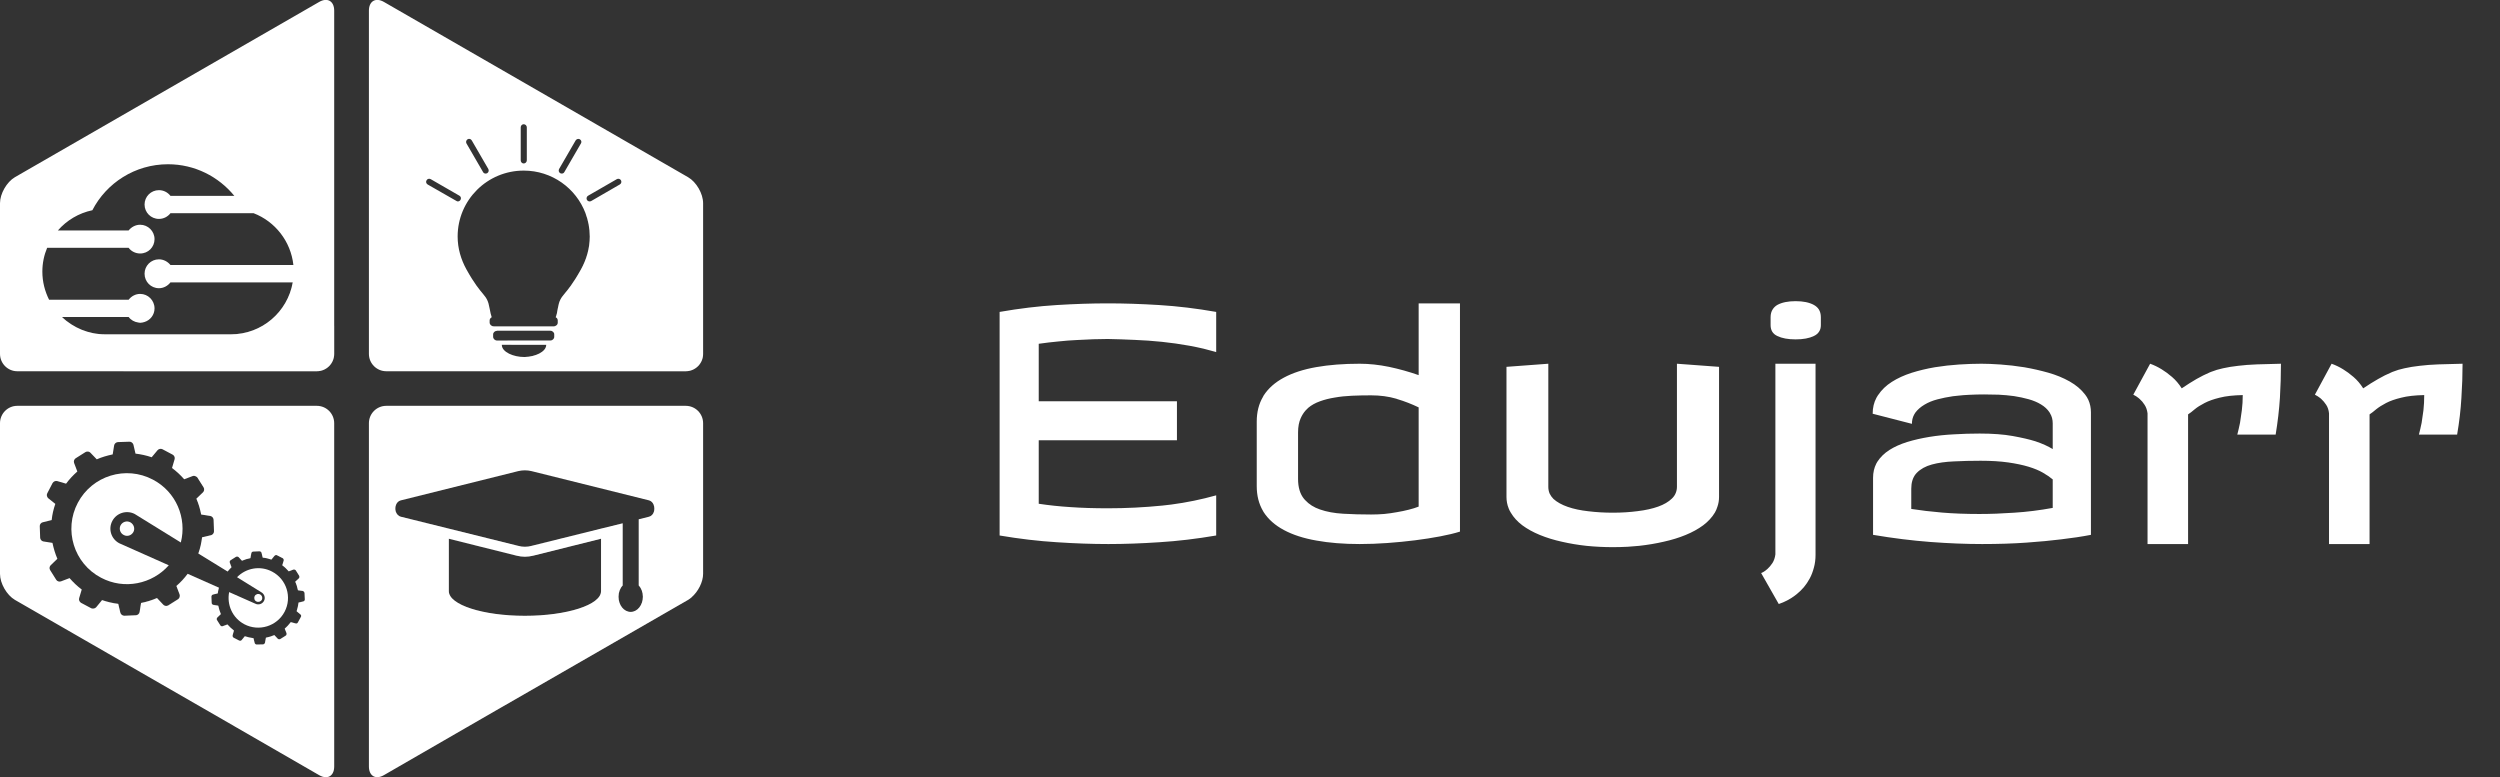 <svg width="193" height="60" viewBox="0 0 193 60" fill="none" xmlns="http://www.w3.org/2000/svg" xmlns:xlink="http://www.w3.org/1999/xlink">
	<rect x="0" y="0" width="193" height="60" fill="#333333" stroke="none"/>
	<desc>
			Created with Pixso.
	</desc>
	<defs>
		<clipPath id="clip1_837">
			<rect id="Frame" width="54.286" height="60" fill="white" fill-opacity="0"/>
		</clipPath>
	</defs>
	<path id="Eduplore" d="M140.03 23.54Q139.5 23.25 138.62 23.25Q137.74 23.25 137.21 23.54Q136.99 23.67 136.86 23.87Q136.69 24.12 136.69 24.49L136.69 25.1Q136.69 25.4 136.82 25.61Q136.95 25.82 137.21 25.94Q137.74 26.2 138.62 26.2Q139.5 26.2 140.03 25.94Q140.31 25.81 140.44 25.59Q140.57 25.39 140.57 25.1L140.57 24.49Q140.57 24.13 140.41 23.88Q140.28 23.68 140.03 23.54ZM89.5 23.55Q87.4 23.42 85.52 23.42Q83.67 23.42 81.57 23.55Q79.47 23.68 77.17 24.08L77.17 41.34Q79.47 41.73 81.58 41.86Q83.69 42 85.57 42Q87.41 42 89.51 41.86Q91.61 41.73 93.89 41.34L93.89 38.24Q92.18 38.72 90.43 38.95Q90.09 38.99 89.74 39.03Q87.64 39.24 85.52 39.24Q83.94 39.24 82.66 39.15Q81.38 39.07 80.19 38.89L80.19 33.99L90.86 33.99L90.86 30.98L80.19 30.98L80.19 26.54Q80.96 26.43 81.71 26.36Q82.45 26.28 83.13 26.25Q83.81 26.21 84.41 26.19Q85.02 26.17 85.52 26.17Q86.55 26.19 87.6 26.24Q88.65 26.28 89.71 26.39Q90.77 26.5 91.82 26.69Q92.37 26.79 92.92 26.92Q93.41 27.04 93.89 27.18L93.89 24.08Q91.61 23.68 89.5 23.55ZM107.23 28.32Q106.05 28.08 104.97 28.08Q103.1 28.08 101.62 28.34Q100.14 28.6 99.12 29.15Q98.09 29.7 97.55 30.54Q97.52 30.59 97.5 30.64Q97.02 31.45 97.02 32.55L97.02 37.53Q97.02 38.62 97.5 39.44Q97.52 39.48 97.55 39.53Q98.09 40.37 99.12 40.92Q100.14 41.47 101.62 41.73Q103.1 42 104.97 42Q106.01 42 107.12 41.92Q108.22 41.84 109.25 41.71Q110.27 41.58 111.17 41.41Q112.07 41.24 112.71 41.04L112.71 23.42L109.52 23.42L109.52 28.96Q108.41 28.57 107.23 28.32ZM119.63 38.1Q119.53 37.86 119.53 37.58L119.53 28.08L116.3 28.32L116.3 38.36Q116.3 38.83 116.47 39.25Q116.53 39.41 116.63 39.57Q116.95 40.12 117.52 40.55Q118.1 40.98 118.88 41.3Q119.66 41.62 120.57 41.82Q121.48 42.03 122.48 42.14Q123.48 42.24 124.51 42.24Q125.09 42.24 125.66 42.21Q126.1 42.18 126.53 42.14Q127.53 42.03 128.44 41.82Q129.35 41.62 130.13 41.3Q130.91 40.98 131.49 40.55Q132.06 40.12 132.39 39.57Q132.51 39.36 132.58 39.13Q132.71 38.77 132.71 38.36L132.71 28.32L129.46 28.08L129.46 37.58Q129.46 37.83 129.37 38.05Q129.28 38.29 129.07 38.49Q128.68 38.87 128.01 39.11Q127.34 39.35 126.43 39.46Q125.53 39.58 124.51 39.58Q123.53 39.58 122.63 39.47Q121.72 39.37 121.03 39.13Q120.34 38.89 119.93 38.52Q119.74 38.33 119.63 38.1ZM140.03 43.83Q140.16 43.37 140.16 42.83L140.16 28.08L137.06 28.08L137.06 42.8Q137.01 43.19 136.83 43.47Q136.65 43.74 136.46 43.91Q136.37 43.99 136.28 44.06Q136.13 44.17 135.96 44.24L137.32 46.63Q138 46.4 138.55 45.99Q138.64 45.92 138.74 45.84Q139.01 45.62 139.26 45.33Q139.51 45.03 139.71 44.66Q139.91 44.29 140.03 43.83ZM154.45 28.14Q153.58 28.08 152.97 28.08Q152.17 28.08 151.24 28.14Q150.31 28.2 149.38 28.35Q148.44 28.51 147.58 28.78Q146.71 29.06 146.05 29.48Q145.39 29.9 144.99 30.5Q144.98 30.51 144.98 30.51Q144.91 30.61 144.86 30.71Q144.57 31.25 144.57 31.94L147.6 32.72Q147.6 32.32 147.77 32.01Q147.81 31.93 147.86 31.86Q148.13 31.5 148.57 31.24Q149 30.98 149.57 30.83Q150.14 30.68 150.76 30.59Q150.95 30.57 151.13 30.55Q151.56 30.5 152 30.48Q152.62 30.45 153.17 30.45Q153.69 30.45 154.3 30.47Q154.9 30.5 155.49 30.58Q156.07 30.67 156.61 30.82Q157.15 30.97 157.56 31.22Q157.98 31.47 158.22 31.83Q158.25 31.87 158.27 31.92Q158.47 32.25 158.47 32.69L158.47 34.67Q157.94 34.34 157.14 34.07Q156.44 33.85 155.38 33.66Q154.33 33.47 152.83 33.47Q151.84 33.47 150.85 33.53Q149.86 33.58 148.94 33.73Q148.03 33.88 147.24 34.12Q146.44 34.37 145.86 34.74Q145.27 35.12 144.93 35.65Q144.89 35.72 144.85 35.79Q144.6 36.28 144.6 36.89L144.6 41.29Q146.91 41.68 149.02 41.84Q151.14 42 153.02 42Q154.91 42 156.45 41.89Q157.99 41.78 159.1 41.64Q160.39 41.49 161.42 41.29L161.42 31.84Q161.42 31.31 161.22 30.87Q161.12 30.65 160.97 30.46Q160.52 29.87 159.78 29.45Q159.04 29.03 158.12 28.77Q157.23 28.52 156.32 28.36Q156.29 28.36 156.26 28.35Q155.32 28.2 154.45 28.14ZM176.01 30.72Q176.09 29.35 176.09 28.08Q175.03 28.1 174.23 28.13Q173.43 28.16 172.79 28.24Q172.15 28.31 171.62 28.43Q171.14 28.53 170.69 28.71Q170.64 28.73 170.59 28.75Q170.1 28.96 169.57 29.26Q169.05 29.56 168.43 29.98Q168.1 29.46 167.68 29.1Q167.26 28.74 166.88 28.51Q166.44 28.24 165.99 28.08L164.69 30.47Q164.92 30.58 165.1 30.73Q165.15 30.77 165.19 30.81Q165.39 30.98 165.56 31.25Q165.74 31.52 165.79 31.91L165.79 42L168.92 42L168.92 31.99Q169.15 31.84 169.44 31.59Q169.73 31.35 170.2 31.11Q170.66 30.87 171.36 30.7Q172.06 30.52 173.14 30.5Q173.14 31.12 173.07 31.67Q173 32.23 172.93 32.64Q172.83 33.13 172.72 33.55L175.68 33.55Q175.92 32.1 176.01 30.72ZM190.02 30.72Q190.11 29.35 190.11 28.08Q189.04 28.1 188.25 28.13Q187.45 28.16 186.8 28.24Q186.16 28.31 185.63 28.43Q185.15 28.53 184.7 28.71Q184.65 28.73 184.61 28.75Q184.11 28.96 183.59 29.26Q183.06 29.56 182.44 29.98Q182.11 29.46 181.69 29.1Q181.27 28.74 180.89 28.51Q180.45 28.24 180 28.08L178.71 30.47Q178.93 30.58 179.12 30.73Q179.16 30.77 179.21 30.81Q179.4 30.98 179.58 31.25Q179.76 31.52 179.8 31.91L179.8 42L182.93 42L182.93 31.99Q183.16 31.84 183.45 31.59Q183.75 31.35 184.21 31.11Q184.67 30.87 185.38 30.7Q186.08 30.52 187.15 30.5Q187.15 31.12 187.09 31.67Q187.02 32.23 186.95 32.64Q186.85 33.13 186.74 33.55L189.69 33.55Q189.94 32.1 190.02 30.72ZM106.85 39.68Q106.34 39.72 105.85 39.72Q104.72 39.72 103.69 39.66Q102.67 39.6 101.9 39.33Q101.2 39.09 100.76 38.61Q100.72 38.56 100.67 38.51Q100.21 37.95 100.21 36.97L100.21 33.38Q100.21 32.73 100.42 32.27Q100.57 31.94 100.79 31.69Q100.89 31.58 101 31.48Q101.37 31.17 101.9 30.98Q102.42 30.79 103.05 30.69Q103.67 30.58 104.38 30.55Q105.1 30.52 105.85 30.52Q106.9 30.52 107.79 30.78Q107.83 30.79 107.87 30.81Q108.71 31.06 109.52 31.45L109.52 39.11Q109.19 39.24 108.75 39.35Q108.32 39.46 107.84 39.54Q107.36 39.63 106.85 39.68ZM157.71 36.49Q158.16 36.75 158.47 37.01L158.47 39.21Q156.94 39.49 155.5 39.58Q154.07 39.68 152.8 39.68Q151.22 39.68 149.92 39.57Q148.63 39.46 147.55 39.29L147.55 37.72Q147.55 37.03 147.89 36.6Q147.93 36.55 147.98 36.5Q148.41 36.06 149.14 35.86Q149.87 35.66 150.84 35.62Q151.81 35.57 152.9 35.57Q154.12 35.57 155.03 35.7Q155.94 35.83 156.6 36.03Q157.26 36.23 157.71 36.49Z" fill="#FFFFFF" fill-opacity="1" fill-rule="evenodd"/>
	<rect id="Frame" width="54.286" height="60" fill="#FFFFFF" fill-opacity="0"/>
	<g clip-path="url(#clip1_837)">
		<path id="Vector" d="M18.86 48.19C19.98 48.78 21.38 48.35 21.97 47.23C22.56 46.11 22.13 44.72 21.01 44.13C20.09 43.64 18.99 43.85 18.3 44.56L20.17 45.72C20.41 45.85 20.51 46.15 20.38 46.39C20.25 46.64 19.94 46.73 19.7 46.6L17.69 45.71C17.5 46.68 17.94 47.7 18.86 48.19Z" fill="#FFFFFF" fill-opacity="1" fill-rule="nonzero"/>
		<path id="Vector" d="M20.21 46.31C20.29 46.15 20.23 45.97 20.08 45.89C19.93 45.81 19.74 45.87 19.66 46.02C19.59 46.17 19.64 46.36 19.79 46.43C19.94 46.51 20.13 46.45 20.21 46.31Z" fill="#FFFFFF" fill-opacity="1" fill-rule="nonzero"/>
		<path id="Vector" d="M24.46 31.33L1.33 31.33C0.6 31.33 0 31.93 0 32.67L0 44.3C0 45.04 0.52 45.94 1.15 46.31L18.19 56.12L24.64 59.84C25.28 60.21 25.8 59.91 25.8 59.17L25.8 45.11L25.8 32.67C25.8 31.93 25.2 31.33 24.46 31.33ZM23.42 46.43L23.05 46.52C23.02 46.74 22.97 46.97 22.9 47.19L23.19 47.43C23.25 47.47 23.27 47.56 23.23 47.63L23 48.05C22.97 48.12 22.89 48.16 22.82 48.13L22.45 48.03C22.31 48.21 22.16 48.38 21.98 48.53L22.12 48.88C22.14 48.95 22.12 49.04 22.05 49.08L21.65 49.33C21.59 49.37 21.5 49.36 21.44 49.31L21.18 49.03C20.97 49.12 20.75 49.19 20.53 49.23L20.46 49.61C20.45 49.68 20.38 49.74 20.31 49.75L19.83 49.76C19.76 49.77 19.68 49.71 19.66 49.64L19.57 49.27C19.35 49.24 19.12 49.19 18.9 49.12L18.66 49.41C18.62 49.47 18.53 49.49 18.46 49.45L18.03 49.23C17.97 49.19 17.94 49.11 17.96 49.04L18.06 48.68C17.88 48.54 17.71 48.38 17.56 48.21L17.2 48.34C17.14 48.37 17.04 48.34 17.01 48.28L16.75 47.87C16.71 47.81 16.73 47.72 16.78 47.67L17.05 47.41C16.96 47.2 16.9 46.98 16.85 46.76L16.48 46.7C16.4 46.69 16.34 46.62 16.34 46.54L16.32 46.06C16.32 45.99 16.37 45.92 16.44 45.9L16.81 45.81C16.83 45.66 16.86 45.52 16.9 45.37L14.49 44.3C14.23 44.65 13.94 44.96 13.62 45.24L13.87 45.9C13.91 46.03 13.86 46.19 13.75 46.26L12.99 46.74C12.87 46.81 12.7 46.79 12.61 46.69L12.12 46.17C11.73 46.34 11.31 46.47 10.89 46.55L10.78 47.25C10.76 47.38 10.63 47.5 10.49 47.5L9.6 47.54C9.46 47.54 9.32 47.43 9.29 47.3L9.13 46.62C8.71 46.57 8.29 46.47 7.88 46.33L7.43 46.88C7.34 46.98 7.17 47.02 7.05 46.96L6.26 46.54C6.14 46.47 6.07 46.32 6.11 46.18L6.31 45.51C5.96 45.25 5.65 44.95 5.37 44.63L4.71 44.88C4.58 44.93 4.41 44.88 4.34 44.76L3.87 44.01C3.79 43.89 3.82 43.72 3.92 43.63L4.43 43.14C4.26 42.74 4.14 42.34 4.05 41.91L3.35 41.8C3.22 41.78 3.1 41.65 3.1 41.51L3.07 40.62C3.06 40.48 3.17 40.35 3.3 40.32L3.99 40.15C4.03 39.73 4.13 39.31 4.27 38.9L3.72 38.46C3.62 38.37 3.58 38.2 3.65 38.08L4.06 37.29C4.13 37.17 4.29 37.1 4.42 37.14L5.1 37.34C5.36 36.99 5.65 36.68 5.97 36.4L5.72 35.74C5.67 35.61 5.73 35.45 5.84 35.38L6.6 34.9C6.72 34.83 6.89 34.85 6.98 34.95L7.47 35.46C7.86 35.29 8.27 35.17 8.7 35.08L8.81 34.39C8.83 34.25 8.96 34.14 9.1 34.13L9.99 34.1C10.13 34.09 10.26 34.2 10.3 34.33L10.46 35.02C10.88 35.07 11.3 35.16 11.71 35.3L12.16 34.76C12.25 34.65 12.42 34.62 12.54 34.68L13.33 35.1C13.45 35.16 13.52 35.32 13.48 35.45L13.28 36.13C13.63 36.39 13.94 36.68 14.22 37L14.88 36.75C14.96 36.72 15.05 36.74 15.12 36.78C15.17 36.8 15.21 36.83 15.24 36.87L15.72 37.63C15.79 37.75 15.77 37.92 15.67 38.01L15.16 38.5C15.33 38.89 15.45 39.3 15.53 39.72L16.23 39.83C16.37 39.85 16.48 39.98 16.49 40.12L16.52 41.01C16.53 41.15 16.42 41.29 16.29 41.32L15.6 41.48C15.55 41.9 15.46 42.32 15.31 42.73L17.57 44.12C17.67 44.01 17.76 43.89 17.87 43.79L17.74 43.44C17.71 43.37 17.74 43.29 17.8 43.25L18.21 42.99C18.27 42.95 18.36 42.96 18.42 43.01L18.68 43.29C18.89 43.2 19.11 43.13 19.33 43.09L19.4 42.71C19.41 42.64 19.48 42.58 19.55 42.58L20.03 42.56C20.1 42.56 20.18 42.61 20.19 42.68L20.28 43.05C20.51 43.07 20.73 43.12 20.95 43.2L21.19 42.91C21.24 42.85 21.33 42.83 21.39 42.87L21.82 43.09C21.88 43.12 21.92 43.21 21.9 43.28L21.79 43.64C21.98 43.78 22.14 43.94 22.29 44.11L22.65 43.97C22.71 43.95 22.8 43.98 22.84 44.04L23.09 44.44C23.13 44.51 23.12 44.6 23.07 44.65L22.79 44.91C22.89 45.12 22.95 45.34 23 45.57L23.37 45.62C23.44 45.64 23.5 45.71 23.51 45.78L23.53 46.26C23.55 46.34 23.49 46.41 23.42 46.43Z" fill="#FFFFFF" fill-opacity="1" fill-rule="nonzero"/>
		<path id="Vector" d="M24.64 0.15L1.15 13.68C0.52 14.05 0 14.95 0 15.69L0 27.32C0 28.06 0.6 28.66 1.33 28.66L9.54 28.66L24.46 28.66C25.2 28.66 25.8 28.06 25.8 27.32L25.8 25.17L25.8 0.82C25.8 0.09 25.28 -0.22 24.64 0.15ZM17.83 25.81L8.12 25.81C6.83 25.81 5.65 25.3 4.78 24.47L9.93 24.47C10.11 24.71 10.38 24.86 10.68 24.9C10.73 24.91 10.77 24.92 10.82 24.92C10.94 24.92 11.04 24.89 11.15 24.86C11.6 24.72 11.93 24.31 11.93 23.81C11.93 23.19 11.43 22.69 10.82 22.69C10.46 22.69 10.14 22.87 9.93 23.14L3.79 23.14C3.46 22.48 3.27 21.75 3.27 20.97C3.27 20.32 3.4 19.7 3.64 19.13L9.93 19.13C10.13 19.4 10.46 19.57 10.82 19.57C11.44 19.57 11.93 19.08 11.93 18.46C11.93 17.85 11.43 17.35 10.82 17.35C10.46 17.35 10.14 17.53 9.93 17.79L4.47 17.79C5.15 17.01 6.08 16.45 7.13 16.23C8.22 14.12 10.43 12.68 12.97 12.68C15.04 12.68 16.88 13.64 18.09 15.12L13.16 15.12C12.95 14.85 12.63 14.68 12.27 14.68C11.65 14.68 11.16 15.18 11.16 15.79C11.16 16.4 11.65 16.9 12.27 16.9C12.63 16.9 12.95 16.73 13.16 16.46L19.58 16.46C21.24 17.1 22.45 18.63 22.65 20.46L13.16 20.46C12.95 20.2 12.63 20.02 12.27 20.02C11.65 20.02 11.16 20.52 11.16 21.13C11.16 21.75 11.65 22.25 12.27 22.25C12.63 22.25 12.95 22.07 13.16 21.8L22.6 21.8C22.2 24.08 20.22 25.81 17.83 25.81Z" fill="#FFFFFF" fill-opacity="1" fill-rule="nonzero"/>
		<path id="Vector" d="M53.12 13.68L29.64 0.15C29 -0.22 28.48 0.09 28.48 0.82L28.48 27.32C28.48 28.06 29.08 28.66 29.82 28.66L41.7 28.66L52.94 28.66C53.68 28.66 54.28 28.06 54.28 27.32L54.28 27.02L54.28 15.69C54.28 14.95 53.76 14.05 53.12 13.68ZM45.4 15.11L47.62 13.83C47.73 13.77 47.87 13.8 47.94 13.92C48 14.03 47.97 14.17 47.85 14.24L45.64 15.52C45.6 15.54 45.56 15.55 45.52 15.55C45.44 15.55 45.36 15.51 45.31 15.43C45.25 15.32 45.29 15.17 45.4 15.11ZM43.16 13.05L44.44 10.84C44.51 10.73 44.65 10.69 44.76 10.75C44.88 10.82 44.92 10.96 44.85 11.07L43.57 13.28C43.53 13.36 43.45 13.4 43.37 13.4C43.33 13.4 43.29 13.39 43.25 13.37C43.14 13.31 43.1 13.16 43.16 13.05ZM40.2 9.83C40.2 9.7 40.3 9.59 40.43 9.59C40.56 9.59 40.67 9.7 40.67 9.83L40.67 12.38C40.67 12.51 40.56 12.62 40.43 12.62C40.3 12.62 40.2 12.51 40.2 12.38L40.2 9.83ZM36.1 10.75C36.21 10.69 36.35 10.72 36.42 10.84L37.7 13.05C37.76 13.16 37.72 13.31 37.61 13.37C37.57 13.39 37.53 13.4 37.49 13.4C37.41 13.4 37.33 13.36 37.29 13.28L36.01 11.07C35.95 10.96 35.99 10.82 36.1 10.75ZM33.01 14.24C32.9 14.17 32.86 14.03 32.93 13.92C32.99 13.8 33.14 13.77 33.25 13.83L35.47 15.11C35.58 15.17 35.62 15.31 35.55 15.43C35.51 15.5 35.43 15.55 35.35 15.55C35.31 15.55 35.27 15.54 35.23 15.51L33.01 14.24ZM40.52 27.56C40.5 27.56 40.48 27.56 40.46 27.56C39.66 27.56 38.74 27.19 38.74 26.62L39.51 26.62L42.17 26.62C42.17 27.17 41.31 27.54 40.52 27.56ZM42.79 26C42.79 26.16 42.65 26.29 42.48 26.29L39.16 26.29L38.38 26.29C38.21 26.29 38.07 26.16 38.07 26L38.07 25.81C38.07 25.67 38.2 25.55 38.35 25.54C38.36 25.54 38.37 25.53 38.38 25.53L42.48 25.53C42.65 25.53 42.79 25.66 42.79 25.81L42.79 26ZM44.85 20.8C43.6 23.05 43.27 22.6 43.06 23.82C43.02 24.1 42.97 24.32 42.9 24.49C43 24.54 43.06 24.63 43.06 24.73L43.06 24.92C43.06 25.07 42.91 25.2 42.72 25.2L38.14 25.2C38.05 25.2 37.97 25.17 37.91 25.12C37.9 25.12 37.9 25.11 37.9 25.11L37.88 25.09L37.88 25.09C37.83 25.04 37.8 24.98 37.8 24.92L37.8 24.73C37.8 24.63 37.87 24.54 37.96 24.49C37.9 24.32 37.85 24.1 37.8 23.82C37.59 22.6 37.26 23.05 36.01 20.8C35.59 20.04 35.33 19.18 35.33 18.26C35.33 15.44 37.62 13.17 40.43 13.17C42.61 13.17 44.47 14.53 45.2 16.46C45.41 17.02 45.53 17.62 45.53 18.26C45.53 19.18 45.27 20.04 44.85 20.8Z" fill="#FFFFFF" fill-opacity="1" fill-rule="nonzero"/>
		<g opacity="0.2">
			<path id="Vector" d="M22.6 21.8C22.21 24.08 20.22 25.81 17.83 25.81L8.12 25.81C6.83 25.81 5.65 25.3 4.78 24.47L9.54 28.66L24.46 28.66C25.2 28.66 25.8 28.06 25.8 27.33L25.8 25.17L22.6 21.8L22.6 21.8Z" fill="#FFFFFF" fill-opacity="1" fill-rule="nonzero"/>
		</g>
		<path id="Vector" d="M30.55 39.47L30.55 39.48C30.55 39.48 30.55 39.48 30.55 39.47Z" fill="#FFFFFF" fill-opacity="1" fill-rule="nonzero"/>
		<g opacity="0.2">
			<path id="Vector" d="M30.55 39.47L30.55 39.48C30.55 39.48 30.55 39.48 30.55 39.47Z" fill="#FFFFFF" fill-opacity="1" fill-rule="nonzero"/>
		</g>
		<path id="Vector" d="M52.94 31.33L29.82 31.33C29.08 31.33 28.48 31.93 28.48 32.67L28.48 59.17C28.48 59.91 29 60.21 29.64 59.84L35.98 56.18L38.91 54.49L44.42 51.32L53.12 46.31C53.22 46.25 53.31 46.18 53.39 46.11C53.9 45.67 54.28 44.93 54.28 44.3L54.28 42.38L54.28 32.67C54.28 31.93 53.68 31.33 52.94 31.33ZM46.4 45.64C46.4 46.69 43.77 47.54 40.52 47.54C37.28 47.54 34.65 46.69 34.65 45.64L34.65 41.59L39.89 42.9C40.1 42.95 40.31 42.98 40.52 42.98C40.74 42.98 40.95 42.95 41.16 42.9L46.4 41.59L46.4 45.64ZM50.11 39.89L49.31 40.09L49.31 45.2C49.51 45.41 49.63 45.72 49.63 46.07C49.63 46.71 49.21 47.24 48.69 47.24C48.17 47.24 47.75 46.72 47.75 46.07C47.75 45.72 47.87 45.41 48.07 45.2L48.07 40.4L46.4 40.81L41.04 42.14C40.87 42.19 40.7 42.21 40.52 42.21C40.35 42.21 40.18 42.19 40.01 42.14L34.65 40.81L30.94 39.89C30.83 39.86 30.76 39.8 30.69 39.73C30.63 39.66 30.58 39.57 30.55 39.48L30.55 39.47C30.46 39.14 30.59 38.72 30.94 38.63L40.01 36.37C40.18 36.33 40.35 36.31 40.52 36.31C40.69 36.31 40.86 36.33 41.03 36.37L50.11 38.63C50.28 38.68 50.4 38.81 50.46 38.97C50.6 39.32 50.48 39.79 50.11 39.89Z" fill="#FFFFFF" fill-opacity="1" fill-rule="nonzero"/>
		<g opacity="0.2">
			<path id="Vector" d="M50.46 38.97C50.6 39.32 50.48 39.79 50.11 39.89L49.31 40.09L49.31 45.2C49.51 45.41 49.63 45.72 49.63 46.07C49.63 46.71 49.21 47.24 48.69 47.24C48.17 47.24 47.75 46.72 47.75 46.07C47.75 45.72 47.87 45.41 48.07 45.2L48.07 40.4L46.4 40.81L41.04 42.14C40.87 42.19 40.7 42.21 40.52 42.21C40.35 42.21 40.18 42.19 40.01 42.14L34.65 40.81L30.94 39.89C30.83 39.86 30.76 39.8 30.69 39.73L38.91 54.49L44.42 51.32L53.12 46.31C53.22 46.25 53.31 46.18 53.4 46.11L50.47 38.98L50.46 38.98L50.46 38.97ZM46.4 45.64C46.4 46.69 43.77 47.54 40.52 47.54C37.28 47.54 34.65 46.69 34.65 45.64L34.65 41.59L39.89 42.9C40.1 42.95 40.31 42.98 40.52 42.98C40.74 42.98 40.95 42.95 41.16 42.9L46.4 41.59L46.4 45.64Z" fill="#FFFFFF" fill-opacity="1" fill-rule="nonzero"/>
		</g>
		<path id="Vector" d="M9.31 40.55C9.17 40.82 9.27 41.16 9.55 41.3C9.82 41.45 10.15 41.34 10.3 41.07C10.44 40.8 10.33 40.47 10.06 40.32C9.79 40.18 9.46 40.28 9.31 40.55Z" fill="#FFFFFF" fill-opacity="1" fill-rule="nonzero"/>
		<path id="Vector" d="M13.03 43.64L9.21 41.94C8.58 41.61 8.34 40.84 8.67 40.22C9 39.59 9.78 39.36 10.4 39.68L13.96 41.88C14.44 40 13.6 37.97 11.81 37.03C9.71 35.92 7.12 36.72 6.01 38.81C4.9 40.9 5.7 43.5 7.8 44.6C9.59 45.55 11.75 45.09 13.03 43.64Z" fill="#FFFFFF" fill-opacity="1" fill-rule="nonzero"/>
		<g opacity="0.2">
			<path id="Vector" d="M15.13 36.77C15.18 36.8 15.23 36.82 15.25 36.87L15.73 37.62C15.8 37.74 15.78 37.91 15.68 38L15.17 38.49C15.34 38.88 15.47 39.29 15.54 39.71L16.24 39.83C16.38 39.85 16.49 39.98 16.5 40.11L16.53 41C16.54 41.14 16.43 41.28 16.3 41.31L15.61 41.48C15.56 41.89 15.47 42.31 15.32 42.72L17.58 44.12C17.68 44 17.78 43.88 17.89 43.79L17.75 43.43C17.72 43.37 17.75 43.28 17.81 43.24L18.22 42.98C18.28 42.94 18.38 42.96 18.43 43.01L18.69 43.28C18.9 43.19 19.12 43.12 19.35 43.08L19.41 42.71C19.42 42.63 19.49 42.58 19.56 42.57L20.04 42.55C20.11 42.55 20.19 42.61 20.2 42.68L20.29 43.04C20.52 43.07 20.74 43.12 20.96 43.2L21.2 42.9C21.25 42.85 21.34 42.83 21.41 42.86L21.83 43.09C21.89 43.12 21.93 43.21 21.91 43.27L21.8 43.64C21.99 43.77 22.16 43.93 22.3 44.1L22.66 43.97C22.73 43.94 22.82 43.97 22.85 44.03L23.11 44.44C23.15 44.5 23.13 44.59 23.08 44.64L22.8 44.9C22.9 45.11 22.97 45.33 23.01 45.56L23.38 45.62C23.45 45.63 23.52 45.7 23.52 45.77L23.54 46.25C23.54 46.33 23.48 46.4 23.41 46.42L23.04 46.5C23.02 46.73 22.97 46.95 22.89 47.17L23.18 47.41C23.24 47.46 23.26 47.55 23.22 47.61L23 48.04C22.97 48.1 22.88 48.14 22.81 48.12L22.45 48.01C22.31 48.2 22.15 48.37 21.98 48.52L22.11 48.87C22.14 48.94 22.11 49.02 22.05 49.06L21.64 49.32C21.58 49.36 21.49 49.35 21.44 49.29L21.18 49.02C20.97 49.11 20.75 49.18 20.52 49.22L20.46 49.59C20.45 49.67 20.38 49.73 20.3 49.73L19.82 49.75C19.75 49.75 19.68 49.69 19.66 49.62L19.57 49.26C19.34 49.23 19.12 49.18 18.9 49.1L18.66 49.4C18.61 49.45 18.52 49.47 18.45 49.44L18.03 49.21C17.96 49.18 17.93 49.09 17.95 49.02L18.06 48.66C17.87 48.52 17.7 48.37 17.55 48.19L17.2 48.33C17.13 48.36 17.04 48.33 17 48.26L16.75 47.86C16.71 47.8 16.72 47.7 16.77 47.66L17.05 47.4C16.96 47.19 16.89 46.97 16.84 46.74L16.47 46.68C16.4 46.67 16.33 46.6 16.33 46.53L16.31 46.05C16.31 45.98 16.37 45.9 16.44 45.89L16.81 45.8C16.83 45.65 16.86 45.5 16.9 45.36L14.48 44.29C14.22 44.64 13.93 44.95 13.61 45.22L13.86 45.88C13.91 46.01 13.85 46.18 13.74 46.25L12.98 46.72C12.87 46.8 12.69 46.77 12.6 46.67L12.11 46.16C11.72 46.33 11.31 46.45 10.89 46.54L10.77 47.23C10.75 47.37 10.62 47.49 10.49 47.49L9.59 47.52C9.45 47.53 9.32 47.42 9.29 47.29L9.12 46.6C8.7 46.55 8.28 46.46 7.87 46.32L7.42 46.87C7.34 46.97 7.17 47.01 7.05 46.94L18.18 56.11L24.63 59.83C25.26 60.2 25.79 59.9 25.79 59.16L25.79 45.1L15.12 36.76L15.13 36.77Z" fill="#FFFFFF" fill-opacity="1" fill-rule="nonzero"/>
		</g>
		<g opacity="0.2">
			<path id="Vector" d="M45.2 16.46C45.41 17.02 45.53 17.62 45.53 18.26C45.53 19.18 45.27 20.04 44.85 20.8C43.6 23.05 43.27 22.6 43.06 23.82C43.02 24.1 42.97 24.32 42.9 24.49C43 24.54 43.06 24.63 43.06 24.73L43.06 24.92C43.06 25.07 42.91 25.2 42.72 25.2L38.14 25.2C38.05 25.2 37.97 25.17 37.91 25.12L38.35 25.54C38.36 25.54 38.37 25.53 38.38 25.53L42.48 25.53C42.66 25.53 42.79 25.66 42.79 25.81L42.79 26C42.79 26.16 42.66 26.29 42.48 26.29L39.16 26.29L39.51 26.62L42.17 26.62C42.17 27.17 41.3 27.54 40.52 27.56L41.7 28.66L52.94 28.66C53.68 28.66 54.28 28.06 54.28 27.32L54.28 27.02L45.2 16.46Z" fill="#FFFFFF" fill-opacity="1" fill-rule="nonzero"/>
		</g>
	</g>
</svg>
